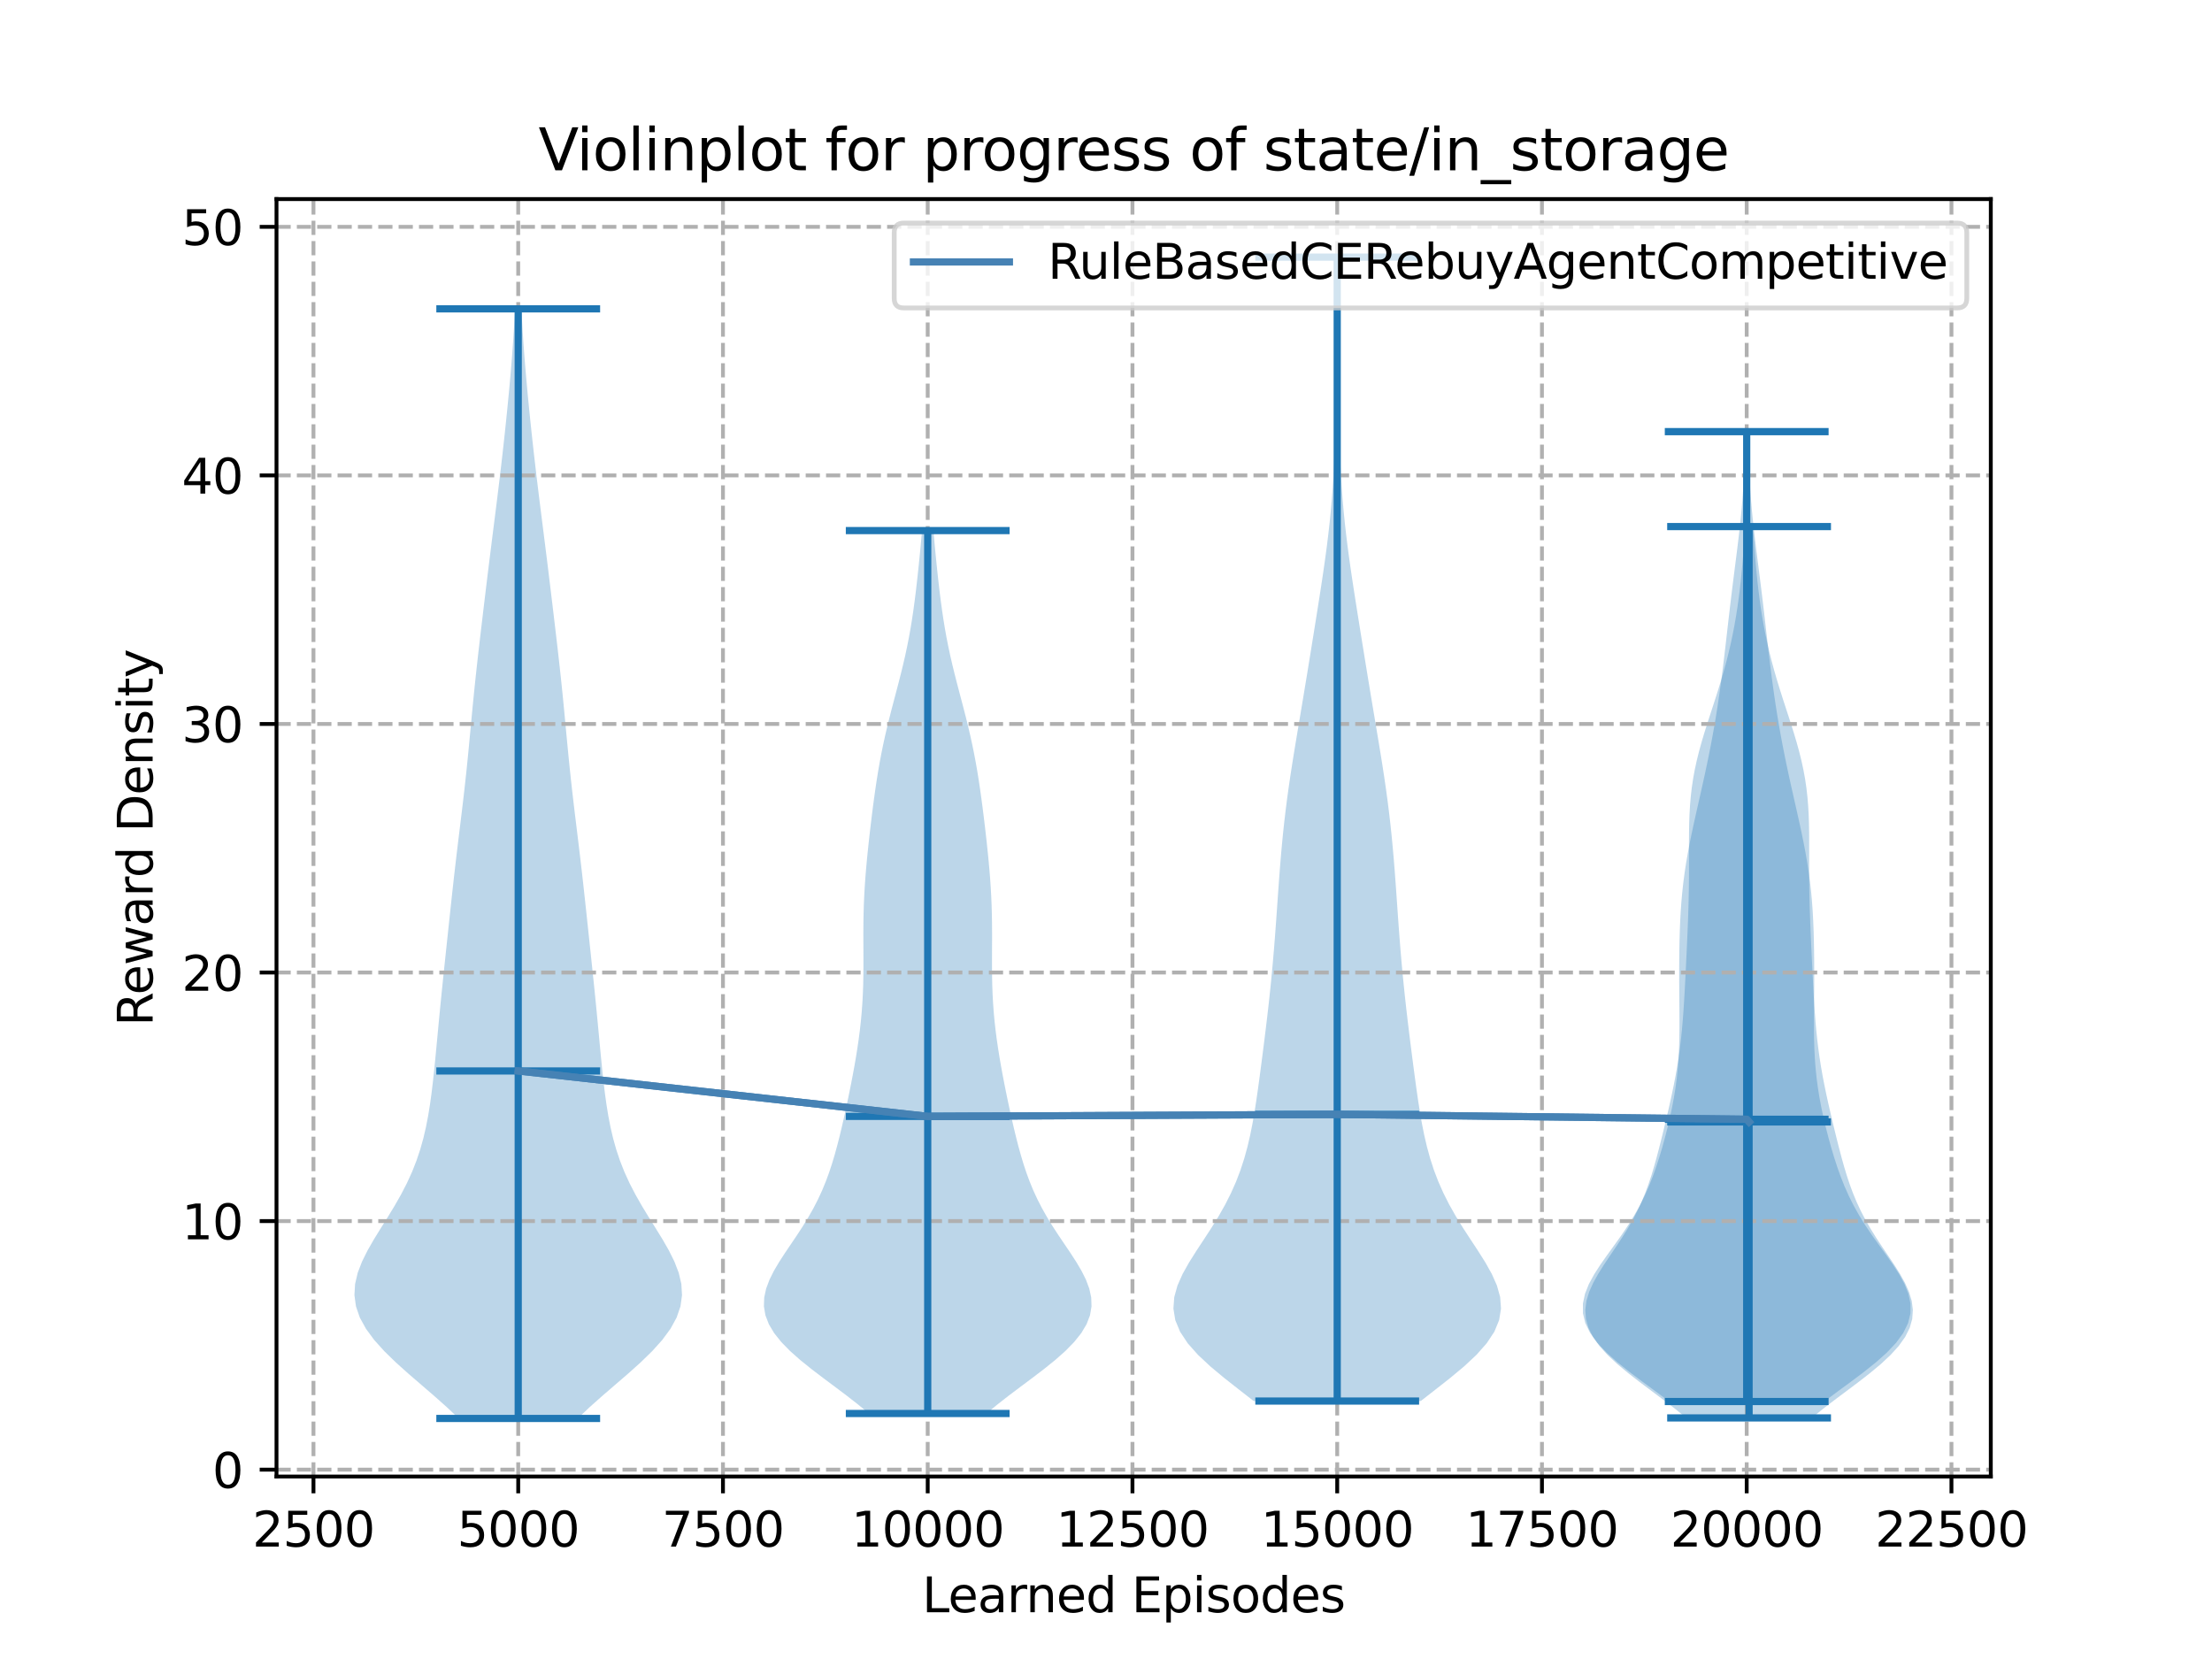 <?xml version="1.0" encoding="utf-8" standalone="no"?>
<!DOCTYPE svg PUBLIC "-//W3C//DTD SVG 1.1//EN"
  "http://www.w3.org/Graphics/SVG/1.1/DTD/svg11.dtd">
<svg xmlns:xlink="http://www.w3.org/1999/xlink" width="460.8pt" height="345.6pt" viewBox="0 0 460.8 345.6" xmlns="http://www.w3.org/2000/svg" version="1.1">
 <defs>
  <style type="text/css">*{stroke-linejoin: round; stroke-linecap: butt}</style>
 </defs>
 <g id="figure_1">
  <g id="patch_1">
   <path d="M 0 345.6 
L 460.8 345.6 
L 460.8 0 
L 0 0 
z
" style="fill: #ffffff"/>
  </g>
  <g id="axes_1">
   <g id="patch_2">
    <path d="M 57.6 307.584 
L 414.72 307.584 
L 414.72 41.472 
L 57.6 41.472 
z
" style="fill: #ffffff"/>
   </g>
   <g id="PolyCollection_1">
    <path d="M 120.351 295.488 
L 95.559 295.488 
L 93.096 293.153 
L 90.474 290.818 
L 87.766 288.483 
L 85.061 286.149 
L 82.458 283.814 
L 80.058 281.479 
L 77.957 279.144 
L 76.237 276.809 
L 74.957 274.474 
L 74.154 272.14 
L 73.833 269.805 
L 73.972 267.47 
L 74.523 265.135 
L 75.421 262.8 
L 76.583 260.465 
L 77.926 258.13 
L 79.365 255.796 
L 80.825 253.461 
L 82.242 251.126 
L 83.57 248.791 
L 84.775 246.456 
L 85.839 244.121 
L 86.759 241.787 
L 87.54 239.452 
L 88.194 237.117 
L 88.737 234.782 
L 89.19 232.447 
L 89.569 230.112 
L 89.892 227.778 
L 90.173 225.443 
L 90.426 223.108 
L 90.661 220.773 
L 90.885 218.438 
L 91.105 216.103 
L 91.325 213.768 
L 91.548 211.434 
L 91.776 209.099 
L 92.01 206.764 
L 92.249 204.429 
L 92.491 202.094 
L 92.737 199.759 
L 92.985 197.425 
L 93.233 195.09 
L 93.481 192.755 
L 93.73 190.42 
L 93.98 188.085 
L 94.234 185.75 
L 94.493 183.415 
L 94.759 181.081 
L 95.031 178.746 
L 95.31 176.411 
L 95.594 174.076 
L 95.881 171.741 
L 96.165 169.406 
L 96.445 167.072 
L 96.716 164.737 
L 96.976 162.402 
L 97.224 160.067 
L 97.46 157.732 
L 97.687 155.397 
L 97.908 153.062 
L 98.127 150.728 
L 98.348 148.393 
L 98.574 146.058 
L 98.808 143.723 
L 99.051 141.388 
L 99.303 139.053 
L 99.564 136.719 
L 99.832 134.384 
L 100.104 132.049 
L 100.38 129.714 
L 100.659 127.379 
L 100.939 125.044 
L 101.22 122.71 
L 101.504 120.375 
L 101.791 118.04 
L 102.081 115.705 
L 102.373 113.37 
L 102.667 111.035 
L 102.963 108.7 
L 103.258 106.366 
L 103.551 104.031 
L 103.839 101.696 
L 104.122 99.361 
L 104.398 97.026 
L 104.667 94.691 
L 104.928 92.357 
L 105.182 90.022 
L 105.427 87.687 
L 105.665 85.352 
L 105.894 83.017 
L 106.114 80.682 
L 106.324 78.347 
L 106.522 76.013 
L 106.706 73.678 
L 106.877 71.343 
L 107.032 69.008 
L 107.172 66.673 
L 107.296 64.338 
L 108.613 64.338 
L 108.613 64.338 
L 108.738 66.673 
L 108.877 69.008 
L 109.033 71.343 
L 109.203 73.678 
L 109.388 76.013 
L 109.586 78.347 
L 109.795 80.682 
L 110.015 83.017 
L 110.245 85.352 
L 110.482 87.687 
L 110.728 90.022 
L 110.982 92.357 
L 111.243 94.691 
L 111.512 97.026 
L 111.788 99.361 
L 112.071 101.696 
L 112.359 104.031 
L 112.652 106.366 
L 112.947 108.7 
L 113.242 111.035 
L 113.537 113.37 
L 113.829 115.705 
L 114.119 118.04 
L 114.405 120.375 
L 114.689 122.71 
L 114.971 125.044 
L 115.251 127.379 
L 115.529 129.714 
L 115.805 132.049 
L 116.078 134.384 
L 116.345 136.719 
L 116.606 139.053 
L 116.859 141.388 
L 117.102 143.723 
L 117.336 146.058 
L 117.562 148.393 
L 117.782 150.728 
L 118.001 153.062 
L 118.222 155.397 
L 118.45 157.732 
L 118.686 160.067 
L 118.934 162.402 
L 119.194 164.737 
L 119.465 167.072 
L 119.744 169.406 
L 120.029 171.741 
L 120.315 174.076 
L 120.599 176.411 
L 120.878 178.746 
L 121.151 181.081 
L 121.416 183.415 
L 121.675 185.75 
L 121.929 188.085 
L 122.18 190.42 
L 122.429 192.755 
L 122.677 195.09 
L 122.925 197.425 
L 123.172 199.759 
L 123.418 202.094 
L 123.661 204.429 
L 123.9 206.764 
L 124.133 209.099 
L 124.361 211.434 
L 124.584 213.768 
L 124.804 216.103 
L 125.024 218.438 
L 125.249 220.773 
L 125.483 223.108 
L 125.736 225.443 
L 126.018 227.778 
L 126.341 230.112 
L 126.72 232.447 
L 127.172 234.782 
L 127.716 237.117 
L 128.37 239.452 
L 129.151 241.787 
L 130.07 244.121 
L 131.135 246.456 
L 132.34 248.791 
L 133.667 251.126 
L 135.085 253.461 
L 136.545 255.796 
L 137.984 258.13 
L 139.326 260.465 
L 140.489 262.8 
L 141.386 265.135 
L 141.938 267.47 
L 142.077 269.805 
L 141.756 272.14 
L 140.952 274.474 
L 139.673 276.809 
L 137.952 279.144 
L 135.851 281.479 
L 133.452 283.814 
L 130.849 286.149 
L 128.144 288.483 
L 125.436 290.818 
L 122.813 293.153 
L 120.351 295.488 
z
" clip-path="url(#p3c1a3bb8e0)" style="fill: #1f77b4; fill-opacity: 0.3"/>
   </g>
   <g id="PolyCollection_2">
    <path d="M 205.517 294.452 
L 181.003 294.452 
L 178.764 292.595 
L 176.383 290.737 
L 173.916 288.879 
L 171.428 287.021 
L 168.994 285.163 
L 166.69 283.305 
L 164.594 281.448 
L 162.774 279.59 
L 161.287 277.732 
L 160.174 275.874 
L 159.457 274.016 
L 159.138 272.158 
L 159.198 270.301 
L 159.601 268.443 
L 160.297 266.585 
L 161.226 264.727 
L 162.325 262.869 
L 163.531 261.011 
L 164.785 259.154 
L 166.037 257.296 
L 167.248 255.438 
L 168.388 253.58 
L 169.439 251.722 
L 170.394 249.864 
L 171.253 248.007 
L 172.019 246.149 
L 172.705 244.291 
L 173.32 242.433 
L 173.877 240.575 
L 174.389 238.717 
L 174.865 236.86 
L 175.313 235.002 
L 175.741 233.144 
L 176.152 231.286 
L 176.55 229.428 
L 176.935 227.57 
L 177.307 225.713 
L 177.664 223.855 
L 178.005 221.997 
L 178.325 220.139 
L 178.621 218.281 
L 178.891 216.423 
L 179.131 214.566 
L 179.337 212.708 
L 179.509 210.85 
L 179.644 208.992 
L 179.745 207.134 
L 179.814 205.276 
L 179.853 203.419 
L 179.87 201.561 
L 179.871 199.703 
L 179.864 197.845 
L 179.855 195.987 
L 179.854 194.129 
L 179.866 192.272 
L 179.897 190.414 
L 179.951 188.556 
L 180.03 186.698 
L 180.134 184.84 
L 180.262 182.982 
L 180.411 181.125 
L 180.58 179.267 
L 180.764 177.409 
L 180.961 175.551 
L 181.168 173.693 
L 181.385 171.835 
L 181.61 169.978 
L 181.845 168.12 
L 182.092 166.262 
L 182.352 164.404 
L 182.63 162.546 
L 182.929 160.688 
L 183.253 158.831 
L 183.603 156.973 
L 183.981 155.115 
L 184.389 153.257 
L 184.823 151.399 
L 185.281 149.541 
L 185.757 147.684 
L 186.244 145.826 
L 186.735 143.968 
L 187.221 142.11 
L 187.695 140.252 
L 188.148 138.394 
L 188.576 136.537 
L 188.973 134.679 
L 189.34 132.821 
L 189.675 130.963 
L 189.979 129.105 
L 190.257 127.247 
L 190.511 125.39 
L 190.746 123.532 
L 190.965 121.674 
L 191.172 119.816 
L 191.368 117.958 
L 191.557 116.1 
L 191.738 114.243 
L 191.91 112.385 
L 192.075 110.527 
L 194.445 110.527 
L 194.445 110.527 
L 194.61 112.385 
L 194.782 114.243 
L 194.963 116.1 
L 195.152 117.958 
L 195.348 119.816 
L 195.555 121.674 
L 195.774 123.532 
L 196.009 125.39 
L 196.263 127.247 
L 196.541 129.105 
L 196.846 130.963 
L 197.18 132.821 
L 197.547 134.679 
L 197.945 136.537 
L 198.372 138.394 
L 198.826 140.252 
L 199.299 142.11 
L 199.785 143.968 
L 200.276 145.826 
L 200.763 147.684 
L 201.239 149.541 
L 201.697 151.399 
L 202.131 153.257 
L 202.539 155.115 
L 202.917 156.973 
L 203.268 158.831 
L 203.591 160.688 
L 203.89 162.546 
L 204.168 164.404 
L 204.428 166.262 
L 204.675 168.12 
L 204.91 169.978 
L 205.135 171.835 
L 205.352 173.693 
L 205.559 175.551 
L 205.756 177.409 
L 205.94 179.267 
L 206.109 181.125 
L 206.258 182.982 
L 206.386 184.84 
L 206.49 186.698 
L 206.569 188.556 
L 206.623 190.414 
L 206.654 192.272 
L 206.666 194.129 
L 206.665 195.987 
L 206.657 197.845 
L 206.649 199.703 
L 206.65 201.561 
L 206.667 203.419 
L 206.706 205.276 
L 206.775 207.134 
L 206.876 208.992 
L 207.011 210.85 
L 207.183 212.708 
L 207.389 214.566 
L 207.629 216.423 
L 207.899 218.281 
L 208.195 220.139 
L 208.516 221.997 
L 208.856 223.855 
L 209.213 225.713 
L 209.585 227.57 
L 209.97 229.428 
L 210.368 231.286 
L 210.779 233.144 
L 211.207 235.002 
L 211.655 236.86 
L 212.131 238.717 
L 212.643 240.575 
L 213.2 242.433 
L 213.815 244.291 
L 214.501 246.149 
L 215.267 248.007 
L 216.126 249.864 
L 217.081 251.722 
L 218.132 253.58 
L 219.272 255.438 
L 220.483 257.296 
L 221.735 259.154 
L 222.989 261.011 
L 224.195 262.869 
L 225.294 264.727 
L 226.223 266.585 
L 226.919 268.443 
L 227.322 270.301 
L 227.382 272.158 
L 227.063 274.016 
L 226.346 275.874 
L 225.233 277.732 
L 223.746 279.59 
L 221.926 281.448 
L 219.83 283.305 
L 217.526 285.163 
L 215.092 287.021 
L 212.604 288.879 
L 210.137 290.737 
L 207.756 292.595 
L 205.517 294.452 
z
" clip-path="url(#p3c1a3bb8e0)" style="fill: #1f77b4; fill-opacity: 0.3"/>
   </g>
   <g id="PolyCollection_3">
    <path d="M 295.967 291.863 
L 261.164 291.863 
L 258.078 289.456 
L 255.018 287.049 
L 252.129 284.642 
L 249.555 282.235 
L 247.423 279.828 
L 245.832 277.421 
L 244.835 275.014 
L 244.443 272.607 
L 244.62 270.2 
L 245.293 267.793 
L 246.361 265.386 
L 247.712 262.979 
L 249.23 260.572 
L 250.815 258.165 
L 252.381 255.758 
L 253.865 253.351 
L 255.227 250.944 
L 256.443 248.537 
L 257.507 246.13 
L 258.424 243.723 
L 259.205 241.316 
L 259.867 238.909 
L 260.429 236.502 
L 260.911 234.095 
L 261.331 231.688 
L 261.707 229.281 
L 262.054 226.874 
L 262.384 224.467 
L 262.702 222.06 
L 263.014 219.653 
L 263.32 217.246 
L 263.619 214.839 
L 263.91 212.432 
L 264.19 210.025 
L 264.457 207.618 
L 264.709 205.21 
L 264.945 202.803 
L 265.166 200.396 
L 265.372 197.989 
L 265.565 195.582 
L 265.746 193.175 
L 265.919 190.768 
L 266.088 188.361 
L 266.256 185.954 
L 266.428 183.547 
L 266.61 181.14 
L 266.804 178.733 
L 267.016 176.326 
L 267.249 173.919 
L 267.504 171.512 
L 267.784 169.105 
L 268.089 166.698 
L 268.418 164.291 
L 268.769 161.884 
L 269.139 159.477 
L 269.523 157.07 
L 269.919 154.663 
L 270.32 152.256 
L 270.724 149.849 
L 271.128 147.442 
L 271.53 145.035 
L 271.928 142.628 
L 272.324 140.221 
L 272.716 137.814 
L 273.107 135.407 
L 273.495 133 
L 273.882 130.593 
L 274.267 128.186 
L 274.649 125.779 
L 275.025 123.372 
L 275.394 120.965 
L 275.75 118.558 
L 276.091 116.151 
L 276.412 113.744 
L 276.709 111.337 
L 276.98 108.93 
L 277.221 106.523 
L 277.433 104.115 
L 277.614 101.708 
L 277.767 99.301 
L 277.893 96.894 
L 277.996 94.487 
L 278.079 92.08 
L 278.145 89.673 
L 278.199 87.266 
L 278.242 84.859 
L 278.277 82.452 
L 278.306 80.045 
L 278.33 77.638 
L 278.348 75.231 
L 278.362 72.824 
L 278.371 70.417 
L 278.376 68.01 
L 278.377 65.603 
L 278.376 63.196 
L 278.375 60.789 
L 278.373 58.382 
L 278.374 55.975 
L 278.377 53.568 
L 278.753 53.568 
L 278.753 53.568 
L 278.757 55.975 
L 278.757 58.382 
L 278.756 60.789 
L 278.754 63.196 
L 278.753 65.603 
L 278.755 68.01 
L 278.76 70.417 
L 278.769 72.824 
L 278.782 75.231 
L 278.801 77.638 
L 278.824 80.045 
L 278.853 82.452 
L 278.888 84.859 
L 278.931 87.266 
L 278.985 89.673 
L 279.052 92.08 
L 279.135 94.487 
L 279.238 96.894 
L 279.364 99.301 
L 279.517 101.708 
L 279.698 104.115 
L 279.909 106.523 
L 280.151 108.93 
L 280.421 111.337 
L 280.718 113.744 
L 281.039 116.151 
L 281.38 118.558 
L 281.737 120.965 
L 282.105 123.372 
L 282.482 125.779 
L 282.863 128.186 
L 283.248 130.593 
L 283.635 133 
L 284.024 135.407 
L 284.414 137.814 
L 284.807 140.221 
L 285.202 142.628 
L 285.601 145.035 
L 286.002 147.442 
L 286.406 149.849 
L 286.81 152.256 
L 287.212 154.663 
L 287.607 157.07 
L 287.992 159.477 
L 288.361 161.884 
L 288.712 164.291 
L 289.041 166.698 
L 289.346 169.105 
L 289.626 171.512 
L 289.882 173.919 
L 290.114 176.326 
L 290.326 178.733 
L 290.521 181.14 
L 290.702 183.547 
L 290.875 185.954 
L 291.043 188.361 
L 291.211 190.768 
L 291.384 193.175 
L 291.566 195.582 
L 291.758 197.989 
L 291.964 200.396 
L 292.185 202.803 
L 292.422 205.21 
L 292.674 207.618 
L 292.94 210.025 
L 293.22 212.432 
L 293.511 214.839 
L 293.811 217.246 
L 294.117 219.653 
L 294.429 222.06 
L 294.747 224.467 
L 295.076 226.874 
L 295.423 229.281 
L 295.799 231.688 
L 296.22 234.095 
L 296.701 236.502 
L 297.263 238.909 
L 297.925 241.316 
L 298.706 243.723 
L 299.623 246.13 
L 300.688 248.537 
L 301.904 250.944 
L 303.265 253.351 
L 304.749 255.758 
L 306.315 258.165 
L 307.9 260.572 
L 309.419 262.979 
L 310.769 265.386 
L 311.837 267.793 
L 312.51 270.2 
L 312.687 272.607 
L 312.295 275.014 
L 311.299 277.421 
L 309.707 279.828 
L 307.576 282.235 
L 305.002 284.642 
L 302.112 287.049 
L 299.052 289.456 
L 295.967 291.863 
z
" clip-path="url(#p3c1a3bb8e0)" style="fill: #1f77b4; fill-opacity: 0.3"/>
   </g>
   <g id="PolyCollection_4">
    <path d="M 380.015 291.967 
L 347.726 291.967 
L 344.997 289.926 
L 342.224 287.885 
L 339.507 285.844 
L 336.952 283.803 
L 334.667 281.762 
L 332.744 279.722 
L 331.257 277.681 
L 330.256 275.64 
L 329.758 273.599 
L 329.748 271.558 
L 330.185 269.517 
L 331 267.476 
L 332.113 265.435 
L 333.433 263.394 
L 334.873 261.353 
L 336.351 259.313 
L 337.803 257.272 
L 339.178 255.231 
L 340.445 253.19 
L 341.59 251.149 
L 342.611 249.108 
L 343.517 247.067 
L 344.323 245.026 
L 345.048 242.985 
L 345.706 240.944 
L 346.312 238.904 
L 346.874 236.863 
L 347.396 234.822 
L 347.877 232.781 
L 348.314 230.74 
L 348.7 228.699 
L 349.032 226.658 
L 349.305 224.617 
L 349.517 222.576 
L 349.672 220.536 
L 349.775 218.495 
L 349.835 216.454 
L 349.86 214.413 
L 349.862 212.372 
L 349.851 210.331 
L 349.834 208.29 
L 349.819 206.249 
L 349.809 204.208 
L 349.807 202.167 
L 349.816 200.127 
L 349.837 198.086 
L 349.874 196.045 
L 349.93 194.004 
L 350.01 191.963 
L 350.119 189.922 
L 350.263 187.881 
L 350.447 185.84 
L 350.673 183.799 
L 350.943 181.758 
L 351.257 179.718 
L 351.61 177.677 
L 351.999 175.636 
L 352.416 173.595 
L 352.855 171.554 
L 353.309 169.513 
L 353.769 167.472 
L 354.231 165.431 
L 354.689 163.39 
L 355.137 161.35 
L 355.572 159.309 
L 355.992 157.268 
L 356.395 155.227 
L 356.778 153.186 
L 357.141 151.145 
L 357.484 149.104 
L 357.808 147.063 
L 358.114 145.022 
L 358.402 142.981 
L 358.675 140.941 
L 358.934 138.9 
L 359.183 136.859 
L 359.423 134.818 
L 359.658 132.777 
L 359.892 130.736 
L 360.126 128.695 
L 360.364 126.654 
L 360.608 124.613 
L 360.857 122.572 
L 361.113 120.532 
L 361.372 118.491 
L 361.633 116.45 
L 361.89 114.409 
L 362.139 112.368 
L 362.376 110.327 
L 362.595 108.286 
L 362.793 106.245 
L 362.968 104.204 
L 363.118 102.164 
L 363.245 100.123 
L 363.348 98.082 
L 363.432 96.041 
L 363.498 94 
L 363.551 91.959 
L 363.593 89.918 
L 364.148 89.918 
L 364.148 89.918 
L 364.19 91.959 
L 364.243 94 
L 364.309 96.041 
L 364.393 98.082 
L 364.496 100.123 
L 364.623 102.164 
L 364.773 104.204 
L 364.948 106.245 
L 365.146 108.286 
L 365.365 110.327 
L 365.602 112.368 
L 365.851 114.409 
L 366.108 116.45 
L 366.369 118.491 
L 366.628 120.532 
L 366.884 122.572 
L 367.133 124.613 
L 367.377 126.654 
L 367.615 128.695 
L 367.849 130.736 
L 368.082 132.777 
L 368.318 134.818 
L 368.558 136.859 
L 368.807 138.9 
L 369.066 140.941 
L 369.339 142.981 
L 369.627 145.022 
L 369.933 147.063 
L 370.257 149.104 
L 370.6 151.145 
L 370.963 153.186 
L 371.346 155.227 
L 371.748 157.268 
L 372.168 159.309 
L 372.604 161.35 
L 373.052 163.39 
L 373.51 165.431 
L 373.971 167.472 
L 374.432 169.513 
L 374.886 171.554 
L 375.325 173.595 
L 375.742 175.636 
L 376.131 177.677 
L 376.484 179.718 
L 376.798 181.758 
L 377.068 183.799 
L 377.294 185.84 
L 377.478 187.881 
L 377.622 189.922 
L 377.731 191.963 
L 377.811 194.004 
L 377.867 196.045 
L 377.904 198.086 
L 377.925 200.127 
L 377.934 202.167 
L 377.932 204.208 
L 377.922 206.249 
L 377.907 208.29 
L 377.89 210.331 
L 377.879 212.372 
L 377.881 214.413 
L 377.906 216.454 
L 377.966 218.495 
L 378.069 220.536 
L 378.224 222.576 
L 378.436 224.617 
L 378.709 226.658 
L 379.04 228.699 
L 379.427 230.74 
L 379.864 232.781 
L 380.345 234.822 
L 380.867 236.863 
L 381.429 238.904 
L 382.035 240.944 
L 382.693 242.985 
L 383.418 245.026 
L 384.224 247.067 
L 385.13 249.108 
L 386.151 251.149 
L 387.296 253.19 
L 388.563 255.231 
L 389.938 257.272 
L 391.389 259.313 
L 392.868 261.353 
L 394.307 263.394 
L 395.628 265.435 
L 396.741 267.476 
L 397.556 269.517 
L 397.993 271.558 
L 397.983 273.599 
L 397.484 275.64 
L 396.483 277.681 
L 394.997 279.722 
L 393.074 281.762 
L 390.788 283.803 
L 388.234 285.844 
L 385.517 287.885 
L 382.744 289.926 
L 380.015 291.967 
z
" clip-path="url(#p3c1a3bb8e0)" style="fill: #1f77b4; fill-opacity: 0.3"/>
   </g>
   <g id="PolyCollection_5">
    <path d="M 377.427 295.384 
L 351.303 295.384 
L 348.987 293.509 
L 346.546 291.633 
L 344.042 289.758 
L 341.545 287.882 
L 339.133 286.006 
L 336.887 284.131 
L 334.882 282.255 
L 333.185 280.38 
L 331.849 278.504 
L 330.908 276.628 
L 330.375 274.753 
L 330.243 272.877 
L 330.483 271.001 
L 331.051 269.126 
L 331.89 267.25 
L 332.932 265.375 
L 334.113 263.499 
L 335.366 261.623 
L 336.635 259.748 
L 337.872 257.872 
L 339.042 255.996 
L 340.121 254.121 
L 341.098 252.245 
L 341.971 250.37 
L 342.747 248.494 
L 343.436 246.618 
L 344.055 244.743 
L 344.617 242.867 
L 345.139 240.992 
L 345.632 239.116 
L 346.107 237.24 
L 346.569 235.365 
L 347.02 233.489 
L 347.462 231.613 
L 347.89 229.738 
L 348.3 227.862 
L 348.688 225.987 
L 349.049 224.111 
L 349.378 222.235 
L 349.674 220.36 
L 349.934 218.484 
L 350.161 216.609 
L 350.357 214.733 
L 350.524 212.857 
L 350.669 210.982 
L 350.795 209.106 
L 350.907 207.23 
L 351.01 205.355 
L 351.107 203.479 
L 351.2 201.604 
L 351.291 199.728 
L 351.379 197.852 
L 351.465 195.977 
L 351.546 194.101 
L 351.622 192.226 
L 351.689 190.35 
L 351.747 188.474 
L 351.792 186.599 
L 351.825 184.723 
L 351.844 182.847 
L 351.852 180.972 
L 351.851 179.096 
L 351.847 177.221 
L 351.846 175.345 
L 351.856 173.469 
L 351.888 171.594 
L 351.951 169.718 
L 352.057 167.843 
L 352.214 165.967 
L 352.43 164.091 
L 352.708 162.216 
L 353.051 160.34 
L 353.458 158.464 
L 353.923 156.589 
L 354.439 154.713 
L 354.996 152.838 
L 355.584 150.962 
L 356.189 149.086 
L 356.802 147.211 
L 357.41 145.335 
L 358.005 143.46 
L 358.577 141.584 
L 359.121 139.708 
L 359.632 137.833 
L 360.106 135.957 
L 360.544 134.081 
L 360.944 132.206 
L 361.306 130.33 
L 361.634 128.455 
L 361.928 126.579 
L 362.192 124.703 
L 362.428 122.828 
L 362.64 120.952 
L 362.829 119.076 
L 362.999 117.201 
L 363.152 115.325 
L 363.291 113.45 
L 363.418 111.574 
L 363.534 109.698 
L 365.196 109.698 
L 365.196 109.698 
L 365.312 111.574 
L 365.439 113.45 
L 365.578 115.325 
L 365.732 117.201 
L 365.902 119.076 
L 366.091 120.952 
L 366.302 122.828 
L 366.538 124.703 
L 366.802 126.579 
L 367.096 128.455 
L 367.424 130.33 
L 367.787 132.206 
L 368.187 134.081 
L 368.624 135.957 
L 369.099 137.833 
L 369.61 139.708 
L 370.154 141.584 
L 370.726 143.46 
L 371.32 145.335 
L 371.928 147.211 
L 372.541 149.086 
L 373.147 150.962 
L 373.734 152.838 
L 374.291 154.713 
L 374.807 156.589 
L 375.272 158.464 
L 375.679 160.34 
L 376.022 162.216 
L 376.301 164.091 
L 376.516 165.967 
L 376.673 167.843 
L 376.779 169.718 
L 376.843 171.594 
L 376.875 173.469 
L 376.885 175.345 
L 376.884 177.221 
L 376.879 179.096 
L 376.878 180.972 
L 376.886 182.847 
L 376.905 184.723 
L 376.938 186.599 
L 376.983 188.474 
L 377.041 190.35 
L 377.108 192.226 
L 377.184 194.101 
L 377.266 195.977 
L 377.351 197.852 
L 377.44 199.728 
L 377.53 201.604 
L 377.623 203.479 
L 377.72 205.355 
L 377.823 207.23 
L 377.936 209.106 
L 378.062 210.982 
L 378.206 212.857 
L 378.374 214.733 
L 378.569 216.609 
L 378.796 218.484 
L 379.057 220.36 
L 379.352 222.235 
L 379.682 224.111 
L 380.042 225.987 
L 380.43 227.862 
L 380.841 229.738 
L 381.269 231.613 
L 381.71 233.489 
L 382.162 235.365 
L 382.623 237.24 
L 383.098 239.116 
L 383.592 240.992 
L 384.113 242.867 
L 384.676 244.743 
L 385.294 246.618 
L 385.984 248.494 
L 386.759 250.37 
L 387.632 252.245 
L 388.609 254.121 
L 389.689 255.996 
L 390.858 257.872 
L 392.095 259.748 
L 393.364 261.623 
L 394.618 263.499 
L 395.798 265.375 
L 396.841 267.25 
L 397.679 269.126 
L 398.247 271.001 
L 398.487 272.877 
L 398.355 274.753 
L 397.822 276.628 
L 396.881 278.504 
L 395.545 280.38 
L 393.849 282.255 
L 391.844 284.131 
L 389.597 286.006 
L 387.186 287.882 
L 384.689 289.758 
L 382.184 291.633 
L 379.743 293.509 
L 377.427 295.384 
z
" clip-path="url(#p3c1a3bb8e0)" style="fill: #1f77b4; fill-opacity: 0.3"/>
   </g>
   <g id="matplotlib.axis_1">
    <g id="xtick_1">
     <g id="line2d_1">
      <path d="M 65.302 307.584 
L 65.302 41.472 
" clip-path="url(#p3c1a3bb8e0)" style="fill: none; stroke-dasharray: 2.96,1.28; stroke-dashoffset: 0; stroke: #b0b0b0; stroke-width: 0.8"/>
     </g>
     <g id="line2d_2">
      <defs>
       <path id="m4f1b9b7e3a" d="M 0 0 
L 0 3.5 
" style="stroke: #000000; stroke-width: 0.8"/>
      </defs>
      <g>
       <use xlink:href="#m4f1b9b7e3a" x="65.302" y="307.584" style="stroke: #000000; stroke-width: 0.8"/>
      </g>
     </g>
     <g id="text_1">
      <!-- 2500 -->
      <g transform="translate(52.577 322.182)scale(0.1 -0.1)">
       <defs>
        <path id="DejaVuSans-32" d="M 1228 531 
L 3431 531 
L 3431 0 
L 469 0 
L 469 531 
Q 828 903 1448 1529 
Q 2069 2156 2228 2338 
Q 2531 2678 2651 2914 
Q 2772 3150 2772 3378 
Q 2772 3750 2511 3984 
Q 2250 4219 1831 4219 
Q 1534 4219 1204 4116 
Q 875 4013 500 3803 
L 500 4441 
Q 881 4594 1212 4672 
Q 1544 4750 1819 4750 
Q 2544 4750 2975 4387 
Q 3406 4025 3406 3419 
Q 3406 3131 3298 2873 
Q 3191 2616 2906 2266 
Q 2828 2175 2409 1742 
Q 1991 1309 1228 531 
z
" transform="scale(0.016)"/>
        <path id="DejaVuSans-35" d="M 691 4666 
L 3169 4666 
L 3169 4134 
L 1269 4134 
L 1269 2991 
Q 1406 3038 1543 3061 
Q 1681 3084 1819 3084 
Q 2600 3084 3056 2656 
Q 3513 2228 3513 1497 
Q 3513 744 3044 326 
Q 2575 -91 1722 -91 
Q 1428 -91 1123 -41 
Q 819 9 494 109 
L 494 744 
Q 775 591 1075 516 
Q 1375 441 1709 441 
Q 2250 441 2565 725 
Q 2881 1009 2881 1497 
Q 2881 1984 2565 2268 
Q 2250 2553 1709 2553 
Q 1456 2553 1204 2497 
Q 953 2441 691 2322 
L 691 4666 
z
" transform="scale(0.016)"/>
        <path id="DejaVuSans-30" d="M 2034 4250 
Q 1547 4250 1301 3770 
Q 1056 3291 1056 2328 
Q 1056 1369 1301 889 
Q 1547 409 2034 409 
Q 2525 409 2770 889 
Q 3016 1369 3016 2328 
Q 3016 3291 2770 3770 
Q 2525 4250 2034 4250 
z
M 2034 4750 
Q 2819 4750 3233 4129 
Q 3647 3509 3647 2328 
Q 3647 1150 3233 529 
Q 2819 -91 2034 -91 
Q 1250 -91 836 529 
Q 422 1150 422 2328 
Q 422 3509 836 4129 
Q 1250 4750 2034 4750 
z
" transform="scale(0.016)"/>
       </defs>
       <use xlink:href="#DejaVuSans-32"/>
       <use xlink:href="#DejaVuSans-35" x="63.623"/>
       <use xlink:href="#DejaVuSans-30" x="127.246"/>
       <use xlink:href="#DejaVuSans-30" x="190.869"/>
      </g>
     </g>
    </g>
    <g id="xtick_2">
     <g id="line2d_3">
      <path d="M 107.955 307.584 
L 107.955 41.472 
" clip-path="url(#p3c1a3bb8e0)" style="fill: none; stroke-dasharray: 2.96,1.28; stroke-dashoffset: 0; stroke: #b0b0b0; stroke-width: 0.8"/>
     </g>
     <g id="line2d_4">
      <g>
       <use xlink:href="#m4f1b9b7e3a" x="107.955" y="307.584" style="stroke: #000000; stroke-width: 0.8"/>
      </g>
     </g>
     <g id="text_2">
      <!-- 5000 -->
      <g transform="translate(95.23 322.182)scale(0.1 -0.1)">
       <use xlink:href="#DejaVuSans-35"/>
       <use xlink:href="#DejaVuSans-30" x="63.623"/>
       <use xlink:href="#DejaVuSans-30" x="127.246"/>
       <use xlink:href="#DejaVuSans-30" x="190.869"/>
      </g>
     </g>
    </g>
    <g id="xtick_3">
     <g id="line2d_5">
      <path d="M 150.607 307.584 
L 150.607 41.472 
" clip-path="url(#p3c1a3bb8e0)" style="fill: none; stroke-dasharray: 2.96,1.28; stroke-dashoffset: 0; stroke: #b0b0b0; stroke-width: 0.8"/>
     </g>
     <g id="line2d_6">
      <g>
       <use xlink:href="#m4f1b9b7e3a" x="150.607" y="307.584" style="stroke: #000000; stroke-width: 0.8"/>
      </g>
     </g>
     <g id="text_3">
      <!-- 7500 -->
      <g transform="translate(137.882 322.182)scale(0.1 -0.1)">
       <defs>
        <path id="DejaVuSans-37" d="M 525 4666 
L 3525 4666 
L 3525 4397 
L 1831 0 
L 1172 0 
L 2766 4134 
L 525 4134 
L 525 4666 
z
" transform="scale(0.016)"/>
       </defs>
       <use xlink:href="#DejaVuSans-37"/>
       <use xlink:href="#DejaVuSans-35" x="63.623"/>
       <use xlink:href="#DejaVuSans-30" x="127.246"/>
       <use xlink:href="#DejaVuSans-30" x="190.869"/>
      </g>
     </g>
    </g>
    <g id="xtick_4">
     <g id="line2d_7">
      <path d="M 193.26 307.584 
L 193.26 41.472 
" clip-path="url(#p3c1a3bb8e0)" style="fill: none; stroke-dasharray: 2.96,1.28; stroke-dashoffset: 0; stroke: #b0b0b0; stroke-width: 0.8"/>
     </g>
     <g id="line2d_8">
      <g>
       <use xlink:href="#m4f1b9b7e3a" x="193.26" y="307.584" style="stroke: #000000; stroke-width: 0.8"/>
      </g>
     </g>
     <g id="text_4">
      <!-- 10000 -->
      <g transform="translate(177.354 322.182)scale(0.1 -0.1)">
       <defs>
        <path id="DejaVuSans-31" d="M 794 531 
L 1825 531 
L 1825 4091 
L 703 3866 
L 703 4441 
L 1819 4666 
L 2450 4666 
L 2450 531 
L 3481 531 
L 3481 0 
L 794 0 
L 794 531 
z
" transform="scale(0.016)"/>
       </defs>
       <use xlink:href="#DejaVuSans-31"/>
       <use xlink:href="#DejaVuSans-30" x="63.623"/>
       <use xlink:href="#DejaVuSans-30" x="127.246"/>
       <use xlink:href="#DejaVuSans-30" x="190.869"/>
       <use xlink:href="#DejaVuSans-30" x="254.492"/>
      </g>
     </g>
    </g>
    <g id="xtick_5">
     <g id="line2d_9">
      <path d="M 235.913 307.584 
L 235.913 41.472 
" clip-path="url(#p3c1a3bb8e0)" style="fill: none; stroke-dasharray: 2.96,1.28; stroke-dashoffset: 0; stroke: #b0b0b0; stroke-width: 0.8"/>
     </g>
     <g id="line2d_10">
      <g>
       <use xlink:href="#m4f1b9b7e3a" x="235.913" y="307.584" style="stroke: #000000; stroke-width: 0.8"/>
      </g>
     </g>
     <g id="text_5">
      <!-- 12500 -->
      <g transform="translate(220.006 322.182)scale(0.1 -0.1)">
       <use xlink:href="#DejaVuSans-31"/>
       <use xlink:href="#DejaVuSans-32" x="63.623"/>
       <use xlink:href="#DejaVuSans-35" x="127.246"/>
       <use xlink:href="#DejaVuSans-30" x="190.869"/>
       <use xlink:href="#DejaVuSans-30" x="254.492"/>
      </g>
     </g>
    </g>
    <g id="xtick_6">
     <g id="line2d_11">
      <path d="M 278.565 307.584 
L 278.565 41.472 
" clip-path="url(#p3c1a3bb8e0)" style="fill: none; stroke-dasharray: 2.96,1.28; stroke-dashoffset: 0; stroke: #b0b0b0; stroke-width: 0.8"/>
     </g>
     <g id="line2d_12">
      <g>
       <use xlink:href="#m4f1b9b7e3a" x="278.565" y="307.584" style="stroke: #000000; stroke-width: 0.8"/>
      </g>
     </g>
     <g id="text_6">
      <!-- 15000 -->
      <g transform="translate(262.659 322.182)scale(0.1 -0.1)">
       <use xlink:href="#DejaVuSans-31"/>
       <use xlink:href="#DejaVuSans-35" x="63.623"/>
       <use xlink:href="#DejaVuSans-30" x="127.246"/>
       <use xlink:href="#DejaVuSans-30" x="190.869"/>
       <use xlink:href="#DejaVuSans-30" x="254.492"/>
      </g>
     </g>
    </g>
    <g id="xtick_7">
     <g id="line2d_13">
      <path d="M 321.218 307.584 
L 321.218 41.472 
" clip-path="url(#p3c1a3bb8e0)" style="fill: none; stroke-dasharray: 2.96,1.28; stroke-dashoffset: 0; stroke: #b0b0b0; stroke-width: 0.8"/>
     </g>
     <g id="line2d_14">
      <g>
       <use xlink:href="#m4f1b9b7e3a" x="321.218" y="307.584" style="stroke: #000000; stroke-width: 0.8"/>
      </g>
     </g>
     <g id="text_7">
      <!-- 17500 -->
      <g transform="translate(305.312 322.182)scale(0.1 -0.1)">
       <use xlink:href="#DejaVuSans-31"/>
       <use xlink:href="#DejaVuSans-37" x="63.623"/>
       <use xlink:href="#DejaVuSans-35" x="127.246"/>
       <use xlink:href="#DejaVuSans-30" x="190.869"/>
       <use xlink:href="#DejaVuSans-30" x="254.492"/>
      </g>
     </g>
    </g>
    <g id="xtick_8">
     <g id="line2d_15">
      <path d="M 363.87 307.584 
L 363.87 41.472 
" clip-path="url(#p3c1a3bb8e0)" style="fill: none; stroke-dasharray: 2.96,1.28; stroke-dashoffset: 0; stroke: #b0b0b0; stroke-width: 0.8"/>
     </g>
     <g id="line2d_16">
      <g>
       <use xlink:href="#m4f1b9b7e3a" x="363.87" y="307.584" style="stroke: #000000; stroke-width: 0.8"/>
      </g>
     </g>
     <g id="text_8">
      <!-- 20000 -->
      <g transform="translate(347.964 322.182)scale(0.1 -0.1)">
       <use xlink:href="#DejaVuSans-32"/>
       <use xlink:href="#DejaVuSans-30" x="63.623"/>
       <use xlink:href="#DejaVuSans-30" x="127.246"/>
       <use xlink:href="#DejaVuSans-30" x="190.869"/>
       <use xlink:href="#DejaVuSans-30" x="254.492"/>
      </g>
     </g>
    </g>
    <g id="xtick_9">
     <g id="line2d_17">
      <path d="M 406.523 307.584 
L 406.523 41.472 
" clip-path="url(#p3c1a3bb8e0)" style="fill: none; stroke-dasharray: 2.96,1.28; stroke-dashoffset: 0; stroke: #b0b0b0; stroke-width: 0.8"/>
     </g>
     <g id="line2d_18">
      <g>
       <use xlink:href="#m4f1b9b7e3a" x="406.523" y="307.584" style="stroke: #000000; stroke-width: 0.8"/>
      </g>
     </g>
     <g id="text_9">
      <!-- 22500 -->
      <g transform="translate(390.617 322.182)scale(0.1 -0.1)">
       <use xlink:href="#DejaVuSans-32"/>
       <use xlink:href="#DejaVuSans-32" x="63.623"/>
       <use xlink:href="#DejaVuSans-35" x="127.246"/>
       <use xlink:href="#DejaVuSans-30" x="190.869"/>
       <use xlink:href="#DejaVuSans-30" x="254.492"/>
      </g>
     </g>
    </g>
    <g id="text_10">
     <!-- Learned Episodes -->
     <g transform="translate(192.102 335.861)scale(0.1 -0.1)">
      <defs>
       <path id="DejaVuSans-4c" d="M 628 4666 
L 1259 4666 
L 1259 531 
L 3531 531 
L 3531 0 
L 628 0 
L 628 4666 
z
" transform="scale(0.016)"/>
       <path id="DejaVuSans-65" d="M 3597 1894 
L 3597 1613 
L 953 1613 
Q 991 1019 1311 708 
Q 1631 397 2203 397 
Q 2534 397 2845 478 
Q 3156 559 3463 722 
L 3463 178 
Q 3153 47 2828 -22 
Q 2503 -91 2169 -91 
Q 1331 -91 842 396 
Q 353 884 353 1716 
Q 353 2575 817 3079 
Q 1281 3584 2069 3584 
Q 2775 3584 3186 3129 
Q 3597 2675 3597 1894 
z
M 3022 2063 
Q 3016 2534 2758 2815 
Q 2500 3097 2075 3097 
Q 1594 3097 1305 2825 
Q 1016 2553 972 2059 
L 3022 2063 
z
" transform="scale(0.016)"/>
       <path id="DejaVuSans-61" d="M 2194 1759 
Q 1497 1759 1228 1600 
Q 959 1441 959 1056 
Q 959 750 1161 570 
Q 1363 391 1709 391 
Q 2188 391 2477 730 
Q 2766 1069 2766 1631 
L 2766 1759 
L 2194 1759 
z
M 3341 1997 
L 3341 0 
L 2766 0 
L 2766 531 
Q 2569 213 2275 61 
Q 1981 -91 1556 -91 
Q 1019 -91 701 211 
Q 384 513 384 1019 
Q 384 1609 779 1909 
Q 1175 2209 1959 2209 
L 2766 2209 
L 2766 2266 
Q 2766 2663 2505 2880 
Q 2244 3097 1772 3097 
Q 1472 3097 1187 3025 
Q 903 2953 641 2809 
L 641 3341 
Q 956 3463 1253 3523 
Q 1550 3584 1831 3584 
Q 2591 3584 2966 3190 
Q 3341 2797 3341 1997 
z
" transform="scale(0.016)"/>
       <path id="DejaVuSans-72" d="M 2631 2963 
Q 2534 3019 2420 3045 
Q 2306 3072 2169 3072 
Q 1681 3072 1420 2755 
Q 1159 2438 1159 1844 
L 1159 0 
L 581 0 
L 581 3500 
L 1159 3500 
L 1159 2956 
Q 1341 3275 1631 3429 
Q 1922 3584 2338 3584 
Q 2397 3584 2469 3576 
Q 2541 3569 2628 3553 
L 2631 2963 
z
" transform="scale(0.016)"/>
       <path id="DejaVuSans-6e" d="M 3513 2113 
L 3513 0 
L 2938 0 
L 2938 2094 
Q 2938 2591 2744 2837 
Q 2550 3084 2163 3084 
Q 1697 3084 1428 2787 
Q 1159 2491 1159 1978 
L 1159 0 
L 581 0 
L 581 3500 
L 1159 3500 
L 1159 2956 
Q 1366 3272 1645 3428 
Q 1925 3584 2291 3584 
Q 2894 3584 3203 3211 
Q 3513 2838 3513 2113 
z
" transform="scale(0.016)"/>
       <path id="DejaVuSans-64" d="M 2906 2969 
L 2906 4863 
L 3481 4863 
L 3481 0 
L 2906 0 
L 2906 525 
Q 2725 213 2448 61 
Q 2172 -91 1784 -91 
Q 1150 -91 751 415 
Q 353 922 353 1747 
Q 353 2572 751 3078 
Q 1150 3584 1784 3584 
Q 2172 3584 2448 3432 
Q 2725 3281 2906 2969 
z
M 947 1747 
Q 947 1113 1208 752 
Q 1469 391 1925 391 
Q 2381 391 2643 752 
Q 2906 1113 2906 1747 
Q 2906 2381 2643 2742 
Q 2381 3103 1925 3103 
Q 1469 3103 1208 2742 
Q 947 2381 947 1747 
z
" transform="scale(0.016)"/>
       <path id="DejaVuSans-20" transform="scale(0.016)"/>
       <path id="DejaVuSans-45" d="M 628 4666 
L 3578 4666 
L 3578 4134 
L 1259 4134 
L 1259 2753 
L 3481 2753 
L 3481 2222 
L 1259 2222 
L 1259 531 
L 3634 531 
L 3634 0 
L 628 0 
L 628 4666 
z
" transform="scale(0.016)"/>
       <path id="DejaVuSans-70" d="M 1159 525 
L 1159 -1331 
L 581 -1331 
L 581 3500 
L 1159 3500 
L 1159 2969 
Q 1341 3281 1617 3432 
Q 1894 3584 2278 3584 
Q 2916 3584 3314 3078 
Q 3713 2572 3713 1747 
Q 3713 922 3314 415 
Q 2916 -91 2278 -91 
Q 1894 -91 1617 61 
Q 1341 213 1159 525 
z
M 3116 1747 
Q 3116 2381 2855 2742 
Q 2594 3103 2138 3103 
Q 1681 3103 1420 2742 
Q 1159 2381 1159 1747 
Q 1159 1113 1420 752 
Q 1681 391 2138 391 
Q 2594 391 2855 752 
Q 3116 1113 3116 1747 
z
" transform="scale(0.016)"/>
       <path id="DejaVuSans-69" d="M 603 3500 
L 1178 3500 
L 1178 0 
L 603 0 
L 603 3500 
z
M 603 4863 
L 1178 4863 
L 1178 4134 
L 603 4134 
L 603 4863 
z
" transform="scale(0.016)"/>
       <path id="DejaVuSans-73" d="M 2834 3397 
L 2834 2853 
Q 2591 2978 2328 3040 
Q 2066 3103 1784 3103 
Q 1356 3103 1142 2972 
Q 928 2841 928 2578 
Q 928 2378 1081 2264 
Q 1234 2150 1697 2047 
L 1894 2003 
Q 2506 1872 2764 1633 
Q 3022 1394 3022 966 
Q 3022 478 2636 193 
Q 2250 -91 1575 -91 
Q 1294 -91 989 -36 
Q 684 19 347 128 
L 347 722 
Q 666 556 975 473 
Q 1284 391 1588 391 
Q 1994 391 2212 530 
Q 2431 669 2431 922 
Q 2431 1156 2273 1281 
Q 2116 1406 1581 1522 
L 1381 1569 
Q 847 1681 609 1914 
Q 372 2147 372 2553 
Q 372 3047 722 3315 
Q 1072 3584 1716 3584 
Q 2034 3584 2315 3537 
Q 2597 3491 2834 3397 
z
" transform="scale(0.016)"/>
       <path id="DejaVuSans-6f" d="M 1959 3097 
Q 1497 3097 1228 2736 
Q 959 2375 959 1747 
Q 959 1119 1226 758 
Q 1494 397 1959 397 
Q 2419 397 2687 759 
Q 2956 1122 2956 1747 
Q 2956 2369 2687 2733 
Q 2419 3097 1959 3097 
z
M 1959 3584 
Q 2709 3584 3137 3096 
Q 3566 2609 3566 1747 
Q 3566 888 3137 398 
Q 2709 -91 1959 -91 
Q 1206 -91 779 398 
Q 353 888 353 1747 
Q 353 2609 779 3096 
Q 1206 3584 1959 3584 
z
" transform="scale(0.016)"/>
      </defs>
      <use xlink:href="#DejaVuSans-4c"/>
      <use xlink:href="#DejaVuSans-65" x="53.963"/>
      <use xlink:href="#DejaVuSans-61" x="115.486"/>
      <use xlink:href="#DejaVuSans-72" x="176.766"/>
      <use xlink:href="#DejaVuSans-6e" x="216.129"/>
      <use xlink:href="#DejaVuSans-65" x="279.508"/>
      <use xlink:href="#DejaVuSans-64" x="341.031"/>
      <use xlink:href="#DejaVuSans-20" x="404.508"/>
      <use xlink:href="#DejaVuSans-45" x="436.295"/>
      <use xlink:href="#DejaVuSans-70" x="499.479"/>
      <use xlink:href="#DejaVuSans-69" x="562.955"/>
      <use xlink:href="#DejaVuSans-73" x="590.738"/>
      <use xlink:href="#DejaVuSans-6f" x="642.838"/>
      <use xlink:href="#DejaVuSans-64" x="704.02"/>
      <use xlink:href="#DejaVuSans-65" x="767.496"/>
      <use xlink:href="#DejaVuSans-73" x="829.02"/>
     </g>
    </g>
   </g>
   <g id="matplotlib.axis_2">
    <g id="ytick_1">
     <g id="line2d_19">
      <path d="M 57.6 306.155 
L 414.72 306.155 
" clip-path="url(#p3c1a3bb8e0)" style="fill: none; stroke-dasharray: 2.96,1.28; stroke-dashoffset: 0; stroke: #b0b0b0; stroke-width: 0.8"/>
     </g>
     <g id="line2d_20">
      <defs>
       <path id="m56ad9ff2f3" d="M 0 0 
L -3.5 0 
" style="stroke: #000000; stroke-width: 0.8"/>
      </defs>
      <g>
       <use xlink:href="#m56ad9ff2f3" x="57.6" y="306.155" style="stroke: #000000; stroke-width: 0.8"/>
      </g>
     </g>
     <g id="text_11">
      <!-- 0 -->
      <g transform="translate(44.237 309.954)scale(0.1 -0.1)">
       <use xlink:href="#DejaVuSans-30"/>
      </g>
     </g>
    </g>
    <g id="ytick_2">
     <g id="line2d_21">
      <path d="M 57.6 254.374 
L 414.72 254.374 
" clip-path="url(#p3c1a3bb8e0)" style="fill: none; stroke-dasharray: 2.96,1.28; stroke-dashoffset: 0; stroke: #b0b0b0; stroke-width: 0.8"/>
     </g>
     <g id="line2d_22">
      <g>
       <use xlink:href="#m56ad9ff2f3" x="57.6" y="254.374" style="stroke: #000000; stroke-width: 0.8"/>
      </g>
     </g>
     <g id="text_12">
      <!-- 10 -->
      <g transform="translate(37.875 258.173)scale(0.1 -0.1)">
       <use xlink:href="#DejaVuSans-31"/>
       <use xlink:href="#DejaVuSans-30" x="63.623"/>
      </g>
     </g>
    </g>
    <g id="ytick_3">
     <g id="line2d_23">
      <path d="M 57.6 202.593 
L 414.72 202.593 
" clip-path="url(#p3c1a3bb8e0)" style="fill: none; stroke-dasharray: 2.96,1.28; stroke-dashoffset: 0; stroke: #b0b0b0; stroke-width: 0.8"/>
     </g>
     <g id="line2d_24">
      <g>
       <use xlink:href="#m56ad9ff2f3" x="57.6" y="202.593" style="stroke: #000000; stroke-width: 0.8"/>
      </g>
     </g>
     <g id="text_13">
      <!-- 20 -->
      <g transform="translate(37.875 206.392)scale(0.1 -0.1)">
       <use xlink:href="#DejaVuSans-32"/>
       <use xlink:href="#DejaVuSans-30" x="63.623"/>
      </g>
     </g>
    </g>
    <g id="ytick_4">
     <g id="line2d_25">
      <path d="M 57.6 150.812 
L 414.72 150.812 
" clip-path="url(#p3c1a3bb8e0)" style="fill: none; stroke-dasharray: 2.96,1.28; stroke-dashoffset: 0; stroke: #b0b0b0; stroke-width: 0.8"/>
     </g>
     <g id="line2d_26">
      <g>
       <use xlink:href="#m56ad9ff2f3" x="57.6" y="150.812" style="stroke: #000000; stroke-width: 0.8"/>
      </g>
     </g>
     <g id="text_14">
      <!-- 30 -->
      <g transform="translate(37.875 154.612)scale(0.1 -0.1)">
       <defs>
        <path id="DejaVuSans-33" d="M 2597 2516 
Q 3050 2419 3304 2112 
Q 3559 1806 3559 1356 
Q 3559 666 3084 287 
Q 2609 -91 1734 -91 
Q 1441 -91 1130 -33 
Q 819 25 488 141 
L 488 750 
Q 750 597 1062 519 
Q 1375 441 1716 441 
Q 2309 441 2620 675 
Q 2931 909 2931 1356 
Q 2931 1769 2642 2001 
Q 2353 2234 1838 2234 
L 1294 2234 
L 1294 2753 
L 1863 2753 
Q 2328 2753 2575 2939 
Q 2822 3125 2822 3475 
Q 2822 3834 2567 4026 
Q 2313 4219 1838 4219 
Q 1578 4219 1281 4162 
Q 984 4106 628 3988 
L 628 4550 
Q 988 4650 1302 4700 
Q 1616 4750 1894 4750 
Q 2613 4750 3031 4423 
Q 3450 4097 3450 3541 
Q 3450 3153 3228 2886 
Q 3006 2619 2597 2516 
z
" transform="scale(0.016)"/>
       </defs>
       <use xlink:href="#DejaVuSans-33"/>
       <use xlink:href="#DejaVuSans-30" x="63.623"/>
      </g>
     </g>
    </g>
    <g id="ytick_5">
     <g id="line2d_27">
      <path d="M 57.6 99.032 
L 414.72 99.032 
" clip-path="url(#p3c1a3bb8e0)" style="fill: none; stroke-dasharray: 2.96,1.28; stroke-dashoffset: 0; stroke: #b0b0b0; stroke-width: 0.8"/>
     </g>
     <g id="line2d_28">
      <g>
       <use xlink:href="#m56ad9ff2f3" x="57.6" y="99.032" style="stroke: #000000; stroke-width: 0.8"/>
      </g>
     </g>
     <g id="text_15">
      <!-- 40 -->
      <g transform="translate(37.875 102.831)scale(0.1 -0.1)">
       <defs>
        <path id="DejaVuSans-34" d="M 2419 4116 
L 825 1625 
L 2419 1625 
L 2419 4116 
z
M 2253 4666 
L 3047 4666 
L 3047 1625 
L 3713 1625 
L 3713 1100 
L 3047 1100 
L 3047 0 
L 2419 0 
L 2419 1100 
L 313 1100 
L 313 1709 
L 2253 4666 
z
" transform="scale(0.016)"/>
       </defs>
       <use xlink:href="#DejaVuSans-34"/>
       <use xlink:href="#DejaVuSans-30" x="63.623"/>
      </g>
     </g>
    </g>
    <g id="ytick_6">
     <g id="line2d_29">
      <path d="M 57.6 47.251 
L 414.72 47.251 
" clip-path="url(#p3c1a3bb8e0)" style="fill: none; stroke-dasharray: 2.96,1.28; stroke-dashoffset: 0; stroke: #b0b0b0; stroke-width: 0.8"/>
     </g>
     <g id="line2d_30">
      <g>
       <use xlink:href="#m56ad9ff2f3" x="57.6" y="47.251" style="stroke: #000000; stroke-width: 0.8"/>
      </g>
     </g>
     <g id="text_16">
      <!-- 50 -->
      <g transform="translate(37.875 51.05)scale(0.1 -0.1)">
       <use xlink:href="#DejaVuSans-35"/>
       <use xlink:href="#DejaVuSans-30" x="63.623"/>
      </g>
     </g>
    </g>
    <g id="text_17">
     <!-- Reward Density -->
     <g transform="translate(31.795 213.747)rotate(-90)scale(0.1 -0.1)">
      <defs>
       <path id="DejaVuSans-52" d="M 2841 2188 
Q 3044 2119 3236 1894 
Q 3428 1669 3622 1275 
L 4263 0 
L 3584 0 
L 2988 1197 
Q 2756 1666 2539 1819 
Q 2322 1972 1947 1972 
L 1259 1972 
L 1259 0 
L 628 0 
L 628 4666 
L 2053 4666 
Q 2853 4666 3247 4331 
Q 3641 3997 3641 3322 
Q 3641 2881 3436 2590 
Q 3231 2300 2841 2188 
z
M 1259 4147 
L 1259 2491 
L 2053 2491 
Q 2509 2491 2742 2702 
Q 2975 2913 2975 3322 
Q 2975 3731 2742 3939 
Q 2509 4147 2053 4147 
L 1259 4147 
z
" transform="scale(0.016)"/>
       <path id="DejaVuSans-77" d="M 269 3500 
L 844 3500 
L 1563 769 
L 2278 3500 
L 2956 3500 
L 3675 769 
L 4391 3500 
L 4966 3500 
L 4050 0 
L 3372 0 
L 2619 2869 
L 1863 0 
L 1184 0 
L 269 3500 
z
" transform="scale(0.016)"/>
       <path id="DejaVuSans-44" d="M 1259 4147 
L 1259 519 
L 2022 519 
Q 2988 519 3436 956 
Q 3884 1394 3884 2338 
Q 3884 3275 3436 3711 
Q 2988 4147 2022 4147 
L 1259 4147 
z
M 628 4666 
L 1925 4666 
Q 3281 4666 3915 4102 
Q 4550 3538 4550 2338 
Q 4550 1131 3912 565 
Q 3275 0 1925 0 
L 628 0 
L 628 4666 
z
" transform="scale(0.016)"/>
       <path id="DejaVuSans-74" d="M 1172 4494 
L 1172 3500 
L 2356 3500 
L 2356 3053 
L 1172 3053 
L 1172 1153 
Q 1172 725 1289 603 
Q 1406 481 1766 481 
L 2356 481 
L 2356 0 
L 1766 0 
Q 1100 0 847 248 
Q 594 497 594 1153 
L 594 3053 
L 172 3053 
L 172 3500 
L 594 3500 
L 594 4494 
L 1172 4494 
z
" transform="scale(0.016)"/>
       <path id="DejaVuSans-79" d="M 2059 -325 
Q 1816 -950 1584 -1140 
Q 1353 -1331 966 -1331 
L 506 -1331 
L 506 -850 
L 844 -850 
Q 1081 -850 1212 -737 
Q 1344 -625 1503 -206 
L 1606 56 
L 191 3500 
L 800 3500 
L 1894 763 
L 2988 3500 
L 3597 3500 
L 2059 -325 
z
" transform="scale(0.016)"/>
      </defs>
      <use xlink:href="#DejaVuSans-52"/>
      <use xlink:href="#DejaVuSans-65" x="64.982"/>
      <use xlink:href="#DejaVuSans-77" x="126.506"/>
      <use xlink:href="#DejaVuSans-61" x="208.293"/>
      <use xlink:href="#DejaVuSans-72" x="269.572"/>
      <use xlink:href="#DejaVuSans-64" x="308.936"/>
      <use xlink:href="#DejaVuSans-20" x="372.412"/>
      <use xlink:href="#DejaVuSans-44" x="404.199"/>
      <use xlink:href="#DejaVuSans-65" x="481.201"/>
      <use xlink:href="#DejaVuSans-6e" x="542.725"/>
      <use xlink:href="#DejaVuSans-73" x="606.104"/>
      <use xlink:href="#DejaVuSans-69" x="658.203"/>
      <use xlink:href="#DejaVuSans-74" x="685.986"/>
      <use xlink:href="#DejaVuSans-79" x="725.195"/>
     </g>
    </g>
   </g>
   <g id="LineCollection_1">
    <path d="M 90.894 223.099 
L 125.016 223.099 
" clip-path="url(#p3c1a3bb8e0)" style="fill: none; stroke: #1f77b4; stroke-width: 1.5"/>
    <path d="M 176.199 232.561 
L 210.321 232.561 
" clip-path="url(#p3c1a3bb8e0)" style="fill: none; stroke: #1f77b4; stroke-width: 1.5"/>
    <path d="M 261.504 232.147 
L 295.626 232.147 
" clip-path="url(#p3c1a3bb8e0)" style="fill: none; stroke: #1f77b4; stroke-width: 1.5"/>
    <path d="M 346.809 233.164 
L 380.931 233.164 
" clip-path="url(#p3c1a3bb8e0)" style="fill: none; stroke: #1f77b4; stroke-width: 1.5"/>
    <path d="M 347.304 233.714 
L 381.426 233.714 
" clip-path="url(#p3c1a3bb8e0)" style="fill: none; stroke: #1f77b4; stroke-width: 1.5"/>
   </g>
   <g id="LineCollection_2">
    <path d="M 90.894 64.338 
L 125.016 64.338 
" clip-path="url(#p3c1a3bb8e0)" style="fill: none; stroke: #1f77b4; stroke-width: 1.5"/>
    <path d="M 176.199 110.527 
L 210.321 110.527 
" clip-path="url(#p3c1a3bb8e0)" style="fill: none; stroke: #1f77b4; stroke-width: 1.5"/>
    <path d="M 261.504 53.568 
L 295.626 53.568 
" clip-path="url(#p3c1a3bb8e0)" style="fill: none; stroke: #1f77b4; stroke-width: 1.5"/>
    <path d="M 346.809 89.918 
L 380.931 89.918 
" clip-path="url(#p3c1a3bb8e0)" style="fill: none; stroke: #1f77b4; stroke-width: 1.5"/>
    <path d="M 347.304 109.698 
L 381.426 109.698 
" clip-path="url(#p3c1a3bb8e0)" style="fill: none; stroke: #1f77b4; stroke-width: 1.5"/>
   </g>
   <g id="LineCollection_3">
    <path d="M 90.894 295.488 
L 125.016 295.488 
" clip-path="url(#p3c1a3bb8e0)" style="fill: none; stroke: #1f77b4; stroke-width: 1.5"/>
    <path d="M 176.199 294.452 
L 210.321 294.452 
" clip-path="url(#p3c1a3bb8e0)" style="fill: none; stroke: #1f77b4; stroke-width: 1.5"/>
    <path d="M 261.504 291.863 
L 295.626 291.863 
" clip-path="url(#p3c1a3bb8e0)" style="fill: none; stroke: #1f77b4; stroke-width: 1.5"/>
    <path d="M 346.809 291.967 
L 380.931 291.967 
" clip-path="url(#p3c1a3bb8e0)" style="fill: none; stroke: #1f77b4; stroke-width: 1.5"/>
    <path d="M 347.304 295.384 
L 381.426 295.384 
" clip-path="url(#p3c1a3bb8e0)" style="fill: none; stroke: #1f77b4; stroke-width: 1.5"/>
   </g>
   <g id="LineCollection_4">
    <path d="M 107.955 295.488 
L 107.955 64.338 
" clip-path="url(#p3c1a3bb8e0)" style="fill: none; stroke: #1f77b4; stroke-width: 1.5"/>
    <path d="M 193.26 294.452 
L 193.26 110.527 
" clip-path="url(#p3c1a3bb8e0)" style="fill: none; stroke: #1f77b4; stroke-width: 1.5"/>
    <path d="M 278.565 291.863 
L 278.565 53.568 
" clip-path="url(#p3c1a3bb8e0)" style="fill: none; stroke: #1f77b4; stroke-width: 1.5"/>
    <path d="M 363.87 291.967 
L 363.87 89.918 
" clip-path="url(#p3c1a3bb8e0)" style="fill: none; stroke: #1f77b4; stroke-width: 1.5"/>
    <path d="M 364.365 295.384 
L 364.365 109.698 
" clip-path="url(#p3c1a3bb8e0)" style="fill: none; stroke: #1f77b4; stroke-width: 1.5"/>
   </g>
   <g id="line2d_31">
    <path d="M 107.955 223.099 
L 193.26 232.561 
L 278.565 232.147 
L 363.87 233.164 
L 364.365 233.714 
" clip-path="url(#p3c1a3bb8e0)" style="fill: none; stroke: #4682b4; stroke-width: 1.5; stroke-linecap: square"/>
   </g>
   <g id="line2d_32">
    <path d="M 107.955 223.099 
L 193.26 232.561 
L 278.565 232.147 
L 363.87 233.164 
L 364.365 233.714 
" clip-path="url(#p3c1a3bb8e0)" style="fill: none; stroke: #4682b4; stroke-width: 1.5; stroke-linecap: square"/>
   </g>
   <g id="patch_3">
    <path d="M 57.6 307.584 
L 57.6 41.472 
" style="fill: none; stroke: #000000; stroke-width: 0.8; stroke-linejoin: miter; stroke-linecap: square"/>
   </g>
   <g id="patch_4">
    <path d="M 414.72 307.584 
L 414.72 41.472 
" style="fill: none; stroke: #000000; stroke-width: 0.8; stroke-linejoin: miter; stroke-linecap: square"/>
   </g>
   <g id="patch_5">
    <path d="M 57.6 307.584 
L 414.72 307.584 
" style="fill: none; stroke: #000000; stroke-width: 0.8; stroke-linejoin: miter; stroke-linecap: square"/>
   </g>
   <g id="patch_6">
    <path d="M 57.6 41.472 
L 414.72 41.472 
" style="fill: none; stroke: #000000; stroke-width: 0.8; stroke-linejoin: miter; stroke-linecap: square"/>
   </g>
   <g id="text_18">
    <!-- Violinplot for progress of state/in_storage -->
    <g transform="translate(112.177 35.472)scale(0.12 -0.12)">
     <defs>
      <path id="DejaVuSans-56" d="M 1831 0 
L 50 4666 
L 709 4666 
L 2188 738 
L 3669 4666 
L 4325 4666 
L 2547 0 
L 1831 0 
z
" transform="scale(0.016)"/>
      <path id="DejaVuSans-6c" d="M 603 4863 
L 1178 4863 
L 1178 0 
L 603 0 
L 603 4863 
z
" transform="scale(0.016)"/>
      <path id="DejaVuSans-66" d="M 2375 4863 
L 2375 4384 
L 1825 4384 
Q 1516 4384 1395 4259 
Q 1275 4134 1275 3809 
L 1275 3500 
L 2222 3500 
L 2222 3053 
L 1275 3053 
L 1275 0 
L 697 0 
L 697 3053 
L 147 3053 
L 147 3500 
L 697 3500 
L 697 3744 
Q 697 4328 969 4595 
Q 1241 4863 1831 4863 
L 2375 4863 
z
" transform="scale(0.016)"/>
      <path id="DejaVuSans-67" d="M 2906 1791 
Q 2906 2416 2648 2759 
Q 2391 3103 1925 3103 
Q 1463 3103 1205 2759 
Q 947 2416 947 1791 
Q 947 1169 1205 825 
Q 1463 481 1925 481 
Q 2391 481 2648 825 
Q 2906 1169 2906 1791 
z
M 3481 434 
Q 3481 -459 3084 -895 
Q 2688 -1331 1869 -1331 
Q 1566 -1331 1297 -1286 
Q 1028 -1241 775 -1147 
L 775 -588 
Q 1028 -725 1275 -790 
Q 1522 -856 1778 -856 
Q 2344 -856 2625 -561 
Q 2906 -266 2906 331 
L 2906 616 
Q 2728 306 2450 153 
Q 2172 0 1784 0 
Q 1141 0 747 490 
Q 353 981 353 1791 
Q 353 2603 747 3093 
Q 1141 3584 1784 3584 
Q 2172 3584 2450 3431 
Q 2728 3278 2906 2969 
L 2906 3500 
L 3481 3500 
L 3481 434 
z
" transform="scale(0.016)"/>
      <path id="DejaVuSans-2f" d="M 1625 4666 
L 2156 4666 
L 531 -594 
L 0 -594 
L 1625 4666 
z
" transform="scale(0.016)"/>
      <path id="DejaVuSans-5f" d="M 3263 -1063 
L 3263 -1509 
L -63 -1509 
L -63 -1063 
L 3263 -1063 
z
" transform="scale(0.016)"/>
     </defs>
     <use xlink:href="#DejaVuSans-56"/>
     <use xlink:href="#DejaVuSans-69" x="66.158"/>
     <use xlink:href="#DejaVuSans-6f" x="93.941"/>
     <use xlink:href="#DejaVuSans-6c" x="155.123"/>
     <use xlink:href="#DejaVuSans-69" x="182.906"/>
     <use xlink:href="#DejaVuSans-6e" x="210.689"/>
     <use xlink:href="#DejaVuSans-70" x="274.068"/>
     <use xlink:href="#DejaVuSans-6c" x="337.545"/>
     <use xlink:href="#DejaVuSans-6f" x="365.328"/>
     <use xlink:href="#DejaVuSans-74" x="426.51"/>
     <use xlink:href="#DejaVuSans-20" x="465.719"/>
     <use xlink:href="#DejaVuSans-66" x="497.506"/>
     <use xlink:href="#DejaVuSans-6f" x="532.711"/>
     <use xlink:href="#DejaVuSans-72" x="593.893"/>
     <use xlink:href="#DejaVuSans-20" x="635.006"/>
     <use xlink:href="#DejaVuSans-70" x="666.793"/>
     <use xlink:href="#DejaVuSans-72" x="730.27"/>
     <use xlink:href="#DejaVuSans-6f" x="769.133"/>
     <use xlink:href="#DejaVuSans-67" x="830.314"/>
     <use xlink:href="#DejaVuSans-72" x="893.791"/>
     <use xlink:href="#DejaVuSans-65" x="932.654"/>
     <use xlink:href="#DejaVuSans-73" x="994.178"/>
     <use xlink:href="#DejaVuSans-73" x="1046.277"/>
     <use xlink:href="#DejaVuSans-20" x="1098.377"/>
     <use xlink:href="#DejaVuSans-6f" x="1130.164"/>
     <use xlink:href="#DejaVuSans-66" x="1191.346"/>
     <use xlink:href="#DejaVuSans-20" x="1226.551"/>
     <use xlink:href="#DejaVuSans-73" x="1258.338"/>
     <use xlink:href="#DejaVuSans-74" x="1310.438"/>
     <use xlink:href="#DejaVuSans-61" x="1349.646"/>
     <use xlink:href="#DejaVuSans-74" x="1410.926"/>
     <use xlink:href="#DejaVuSans-65" x="1450.135"/>
     <use xlink:href="#DejaVuSans-2f" x="1511.658"/>
     <use xlink:href="#DejaVuSans-69" x="1545.35"/>
     <use xlink:href="#DejaVuSans-6e" x="1573.133"/>
     <use xlink:href="#DejaVuSans-5f" x="1636.512"/>
     <use xlink:href="#DejaVuSans-73" x="1686.512"/>
     <use xlink:href="#DejaVuSans-74" x="1738.611"/>
     <use xlink:href="#DejaVuSans-6f" x="1777.82"/>
     <use xlink:href="#DejaVuSans-72" x="1839.002"/>
     <use xlink:href="#DejaVuSans-61" x="1880.115"/>
     <use xlink:href="#DejaVuSans-67" x="1941.395"/>
     <use xlink:href="#DejaVuSans-65" x="2004.871"/>
    </g>
   </g>
   <g id="legend_1">
    <g id="patch_7">
     <path d="M 188.282 64.15 
L 407.72 64.15 
Q 409.72 64.15 409.72 62.15 
L 409.72 48.472 
Q 409.72 46.472 407.72 46.472 
L 188.282 46.472 
Q 186.282 46.472 186.282 48.472 
L 186.282 62.15 
Q 186.282 64.15 188.282 64.15 
z
" style="fill: #ffffff; opacity: 0.8; stroke: #cccccc; stroke-linejoin: miter"/>
    </g>
    <g id="line2d_33">
     <path d="M 190.282 54.57 
L 200.282 54.57 
L 210.282 54.57 
" style="fill: none; stroke: #4682b4; stroke-width: 1.5; stroke-linecap: square"/>
    </g>
    <g id="text_19">
     <!-- RuleBasedCERebuyAgentCompetitive -->
     <g transform="translate(218.282 58.07)scale(0.1 -0.1)">
      <defs>
       <path id="DejaVuSans-75" d="M 544 1381 
L 544 3500 
L 1119 3500 
L 1119 1403 
Q 1119 906 1312 657 
Q 1506 409 1894 409 
Q 2359 409 2629 706 
Q 2900 1003 2900 1516 
L 2900 3500 
L 3475 3500 
L 3475 0 
L 2900 0 
L 2900 538 
Q 2691 219 2414 64 
Q 2138 -91 1772 -91 
Q 1169 -91 856 284 
Q 544 659 544 1381 
z
M 1991 3584 
L 1991 3584 
z
" transform="scale(0.016)"/>
       <path id="DejaVuSans-42" d="M 1259 2228 
L 1259 519 
L 2272 519 
Q 2781 519 3026 730 
Q 3272 941 3272 1375 
Q 3272 1813 3026 2020 
Q 2781 2228 2272 2228 
L 1259 2228 
z
M 1259 4147 
L 1259 2741 
L 2194 2741 
Q 2656 2741 2882 2914 
Q 3109 3088 3109 3444 
Q 3109 3797 2882 3972 
Q 2656 4147 2194 4147 
L 1259 4147 
z
M 628 4666 
L 2241 4666 
Q 2963 4666 3353 4366 
Q 3744 4066 3744 3513 
Q 3744 3084 3544 2831 
Q 3344 2578 2956 2516 
Q 3422 2416 3680 2098 
Q 3938 1781 3938 1306 
Q 3938 681 3513 340 
Q 3088 0 2303 0 
L 628 0 
L 628 4666 
z
" transform="scale(0.016)"/>
       <path id="DejaVuSans-43" d="M 4122 4306 
L 4122 3641 
Q 3803 3938 3442 4084 
Q 3081 4231 2675 4231 
Q 1875 4231 1450 3742 
Q 1025 3253 1025 2328 
Q 1025 1406 1450 917 
Q 1875 428 2675 428 
Q 3081 428 3442 575 
Q 3803 722 4122 1019 
L 4122 359 
Q 3791 134 3420 21 
Q 3050 -91 2638 -91 
Q 1578 -91 968 557 
Q 359 1206 359 2328 
Q 359 3453 968 4101 
Q 1578 4750 2638 4750 
Q 3056 4750 3426 4639 
Q 3797 4528 4122 4306 
z
" transform="scale(0.016)"/>
       <path id="DejaVuSans-62" d="M 3116 1747 
Q 3116 2381 2855 2742 
Q 2594 3103 2138 3103 
Q 1681 3103 1420 2742 
Q 1159 2381 1159 1747 
Q 1159 1113 1420 752 
Q 1681 391 2138 391 
Q 2594 391 2855 752 
Q 3116 1113 3116 1747 
z
M 1159 2969 
Q 1341 3281 1617 3432 
Q 1894 3584 2278 3584 
Q 2916 3584 3314 3078 
Q 3713 2572 3713 1747 
Q 3713 922 3314 415 
Q 2916 -91 2278 -91 
Q 1894 -91 1617 61 
Q 1341 213 1159 525 
L 1159 0 
L 581 0 
L 581 4863 
L 1159 4863 
L 1159 2969 
z
" transform="scale(0.016)"/>
       <path id="DejaVuSans-41" d="M 2188 4044 
L 1331 1722 
L 3047 1722 
L 2188 4044 
z
M 1831 4666 
L 2547 4666 
L 4325 0 
L 3669 0 
L 3244 1197 
L 1141 1197 
L 716 0 
L 50 0 
L 1831 4666 
z
" transform="scale(0.016)"/>
       <path id="DejaVuSans-6d" d="M 3328 2828 
Q 3544 3216 3844 3400 
Q 4144 3584 4550 3584 
Q 5097 3584 5394 3201 
Q 5691 2819 5691 2113 
L 5691 0 
L 5113 0 
L 5113 2094 
Q 5113 2597 4934 2840 
Q 4756 3084 4391 3084 
Q 3944 3084 3684 2787 
Q 3425 2491 3425 1978 
L 3425 0 
L 2847 0 
L 2847 2094 
Q 2847 2600 2669 2842 
Q 2491 3084 2119 3084 
Q 1678 3084 1418 2786 
Q 1159 2488 1159 1978 
L 1159 0 
L 581 0 
L 581 3500 
L 1159 3500 
L 1159 2956 
Q 1356 3278 1631 3431 
Q 1906 3584 2284 3584 
Q 2666 3584 2933 3390 
Q 3200 3197 3328 2828 
z
" transform="scale(0.016)"/>
       <path id="DejaVuSans-76" d="M 191 3500 
L 800 3500 
L 1894 563 
L 2988 3500 
L 3597 3500 
L 2284 0 
L 1503 0 
L 191 3500 
z
" transform="scale(0.016)"/>
      </defs>
      <use xlink:href="#DejaVuSans-52"/>
      <use xlink:href="#DejaVuSans-75" x="64.982"/>
      <use xlink:href="#DejaVuSans-6c" x="128.361"/>
      <use xlink:href="#DejaVuSans-65" x="156.145"/>
      <use xlink:href="#DejaVuSans-42" x="217.668"/>
      <use xlink:href="#DejaVuSans-61" x="286.271"/>
      <use xlink:href="#DejaVuSans-73" x="347.551"/>
      <use xlink:href="#DejaVuSans-65" x="399.65"/>
      <use xlink:href="#DejaVuSans-64" x="461.174"/>
      <use xlink:href="#DejaVuSans-43" x="524.65"/>
      <use xlink:href="#DejaVuSans-45" x="594.475"/>
      <use xlink:href="#DejaVuSans-52" x="657.658"/>
      <use xlink:href="#DejaVuSans-65" x="722.641"/>
      <use xlink:href="#DejaVuSans-62" x="784.164"/>
      <use xlink:href="#DejaVuSans-75" x="847.641"/>
      <use xlink:href="#DejaVuSans-79" x="911.02"/>
      <use xlink:href="#DejaVuSans-41" x="970.199"/>
      <use xlink:href="#DejaVuSans-67" x="1038.607"/>
      <use xlink:href="#DejaVuSans-65" x="1102.084"/>
      <use xlink:href="#DejaVuSans-6e" x="1163.607"/>
      <use xlink:href="#DejaVuSans-74" x="1226.986"/>
      <use xlink:href="#DejaVuSans-43" x="1266.195"/>
      <use xlink:href="#DejaVuSans-6f" x="1336.02"/>
      <use xlink:href="#DejaVuSans-6d" x="1397.201"/>
      <use xlink:href="#DejaVuSans-70" x="1494.613"/>
      <use xlink:href="#DejaVuSans-65" x="1558.09"/>
      <use xlink:href="#DejaVuSans-74" x="1619.613"/>
      <use xlink:href="#DejaVuSans-69" x="1658.822"/>
      <use xlink:href="#DejaVuSans-74" x="1686.605"/>
      <use xlink:href="#DejaVuSans-69" x="1725.814"/>
      <use xlink:href="#DejaVuSans-76" x="1753.598"/>
      <use xlink:href="#DejaVuSans-65" x="1812.777"/>
     </g>
    </g>
   </g>
  </g>
 </g>
 <defs>
  <clipPath id="p3c1a3bb8e0">
   <rect x="57.6" y="41.472" width="357.12" height="266.112"/>
  </clipPath>
 </defs>
</svg>
